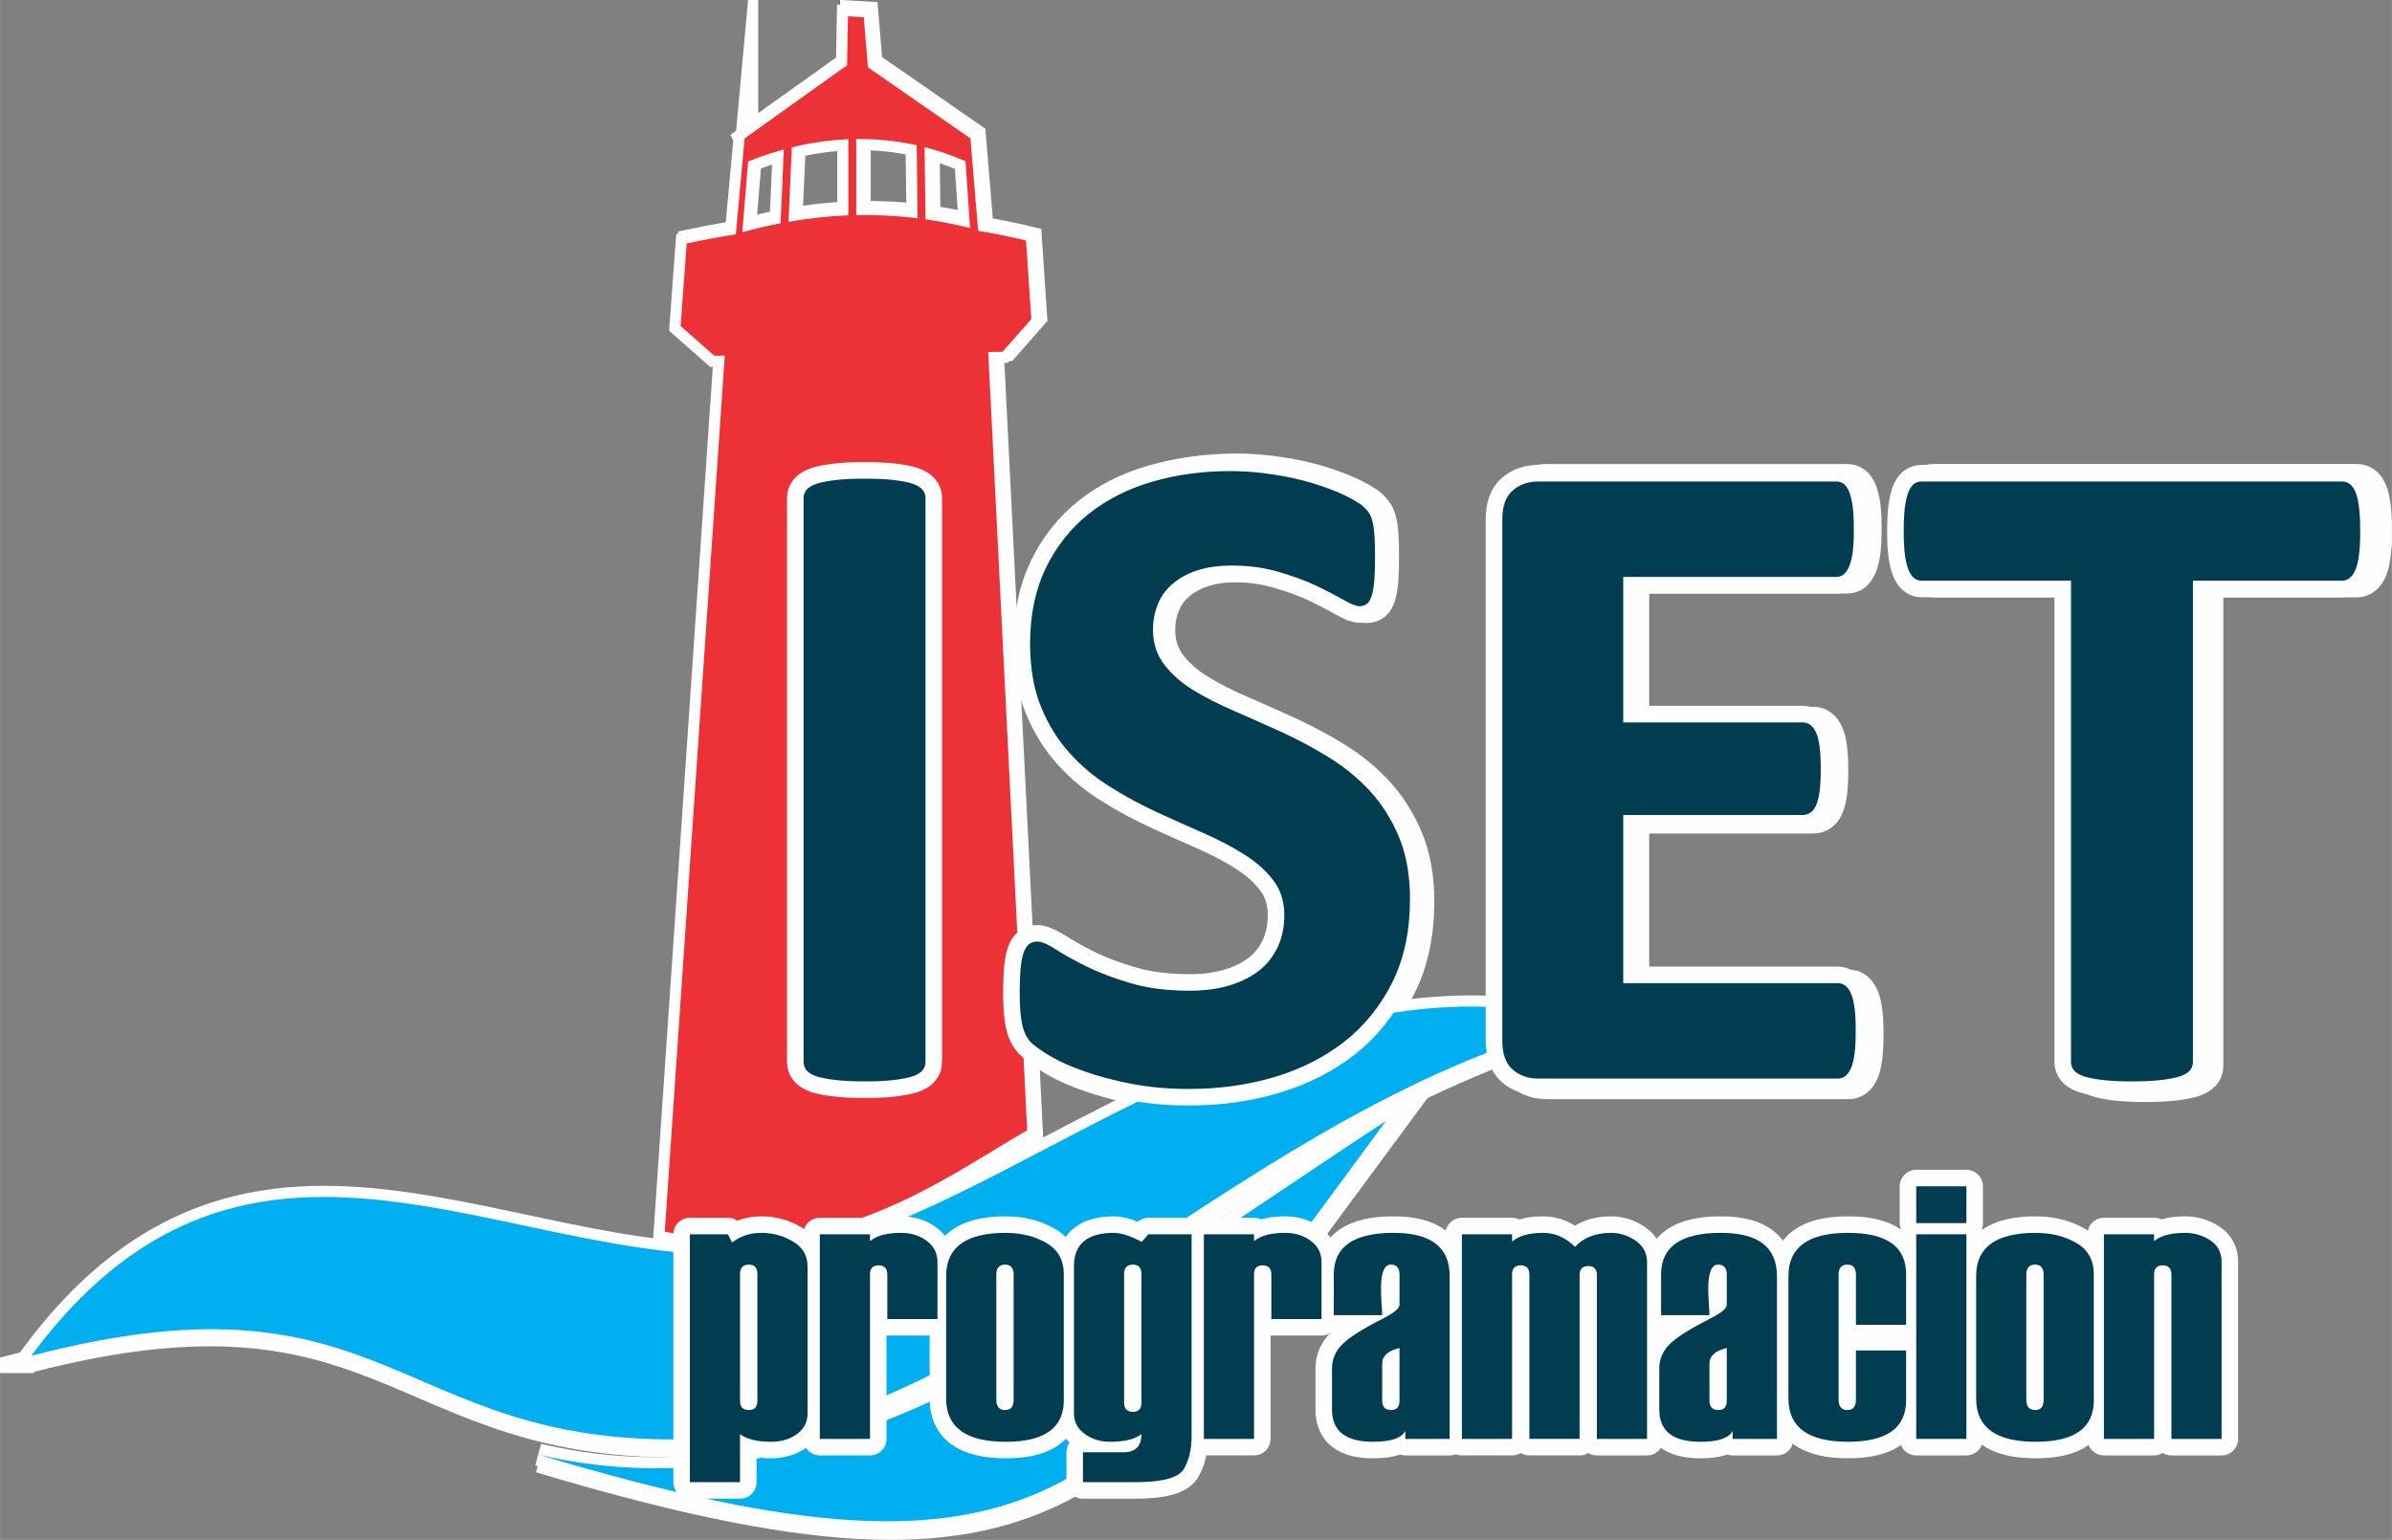 <?xml version="1.0" encoding="UTF-8"?>
<!DOCTYPE svg PUBLIC "-//W3C//DTD SVG 1.1//EN" "http://www.w3.org/Graphics/SVG/1.1/DTD/svg11.dtd">
<!-- Creator: CorelDRAW 2019 (64-Bit) -->
<svg xmlns="http://www.w3.org/2000/svg" xml:space="preserve" width="20.794mm" height="13.39mm" version="1.1" style="shape-rendering:geometricPrecision; text-rendering:geometricPrecision; image-rendering:optimizeQuality; fill-rule:evenodd; clip-rule:evenodd"
viewBox="0 0 3740.74 2408.91"
 xmlns:xlink="http://www.w3.org/1999/xlink">
 <rect x="0" y="0" width="3740.74" height="2408.91" fill="#808080" stroke="none"/>
 <defs>
  <style type="text/css">
   <![CDATA[
    .str7 {stroke:#FEFEFE;stroke-width:51.79;stroke-miterlimit:22.926}
    .str3 {stroke:#FEFEFE;stroke-width:52.21;stroke-miterlimit:22.926}
    .str4 {stroke:#FEFEFE;stroke-width:34.79;stroke-miterlimit:22.926}
    .str6 {stroke:#FEFEFE;stroke-width:34.83;stroke-miterlimit:22.926}
    .str5 {stroke:#FEFEFE;stroke-width:34.83;stroke-miterlimit:22.926}
    .str0 {stroke:#FEFEFE;stroke-width:35.08;stroke-miterlimit:22.926}
    .str2 {stroke:#FEFEFE;stroke-width:35.1;stroke-miterlimit:22.926}
    .str1 {stroke:#FEFEFE;stroke-width:35.1;stroke-miterlimit:22.926}
    .str8 {stroke:#FEFEFE;stroke-width:51.67;stroke-linecap:round;stroke-linejoin:round;stroke-miterlimit:22.926}
    .fil0 {fill:none}
    .fil3 {fill:none;fill-rule:nonzero}
    .fil2 {fill:#E6E7E8}
    .fil1 {fill:#BDBFC1}
    .fil5 {fill:#ED3237}
    .fil6 {fill:#00AFEF}
    .fil4 {fill:#373435;fill-rule:nonzero}
    .fil7 {fill:#013D51;fill-rule:nonzero}
   ]]>
  </style>
 </defs>
 <g id="Capa_x0020_1">
  <g>
   <path class="fil0 str0" d="M1168.14 211.06l-13.82 151.12c-25.74,4.17 -51.51,8.99 -77.46,14.5l-9.57 130.18 53.11 46.85 16.44 -0.22 -94.52 1381.25c256.99,56.52 437.35,-82.5 571.23,-159.82l-61.4 -1227.13 22.63 -0.32 45.28 -51.52 -8.37 -123.9c-24.9,-6.08 -50.03,-11.17 -75.43,-15.22l-12.14 -145.75 -161.53 -112.04 -6.58 -79.12 -24.97 -1.39 -1.4 77.21 -161.5 115.33zm5.61 36.47c18.64,-7.59 37.42,-13.96 56.24,-19.11l-5.15 116.38c-20.33,3.94 -40.46,8.67 -60.36,14.18 3.2,-35.28 6.06,-76.17 9.26,-111.45zm68.83 -22.36c29.7,-7.27 59.51,-11.55 89.14,-12.77l0 119.97c-32,1.26 -63.45,4.75 -94.38,10.13l5.24 -117.33zm101.55 -13.11c32.17,-0.43 64.04,2.84 95.26,9.79l1.42 115.15c-32.81,-4.07 -65.02,-5.63 -96.68,-4.97l0 -119.97zm107.67 12.77c21.95,5.61 43.52,12.99 64.58,22.29l7.12 105.24c-23.71,-5.88 -47.15,-10.4 -70.27,-13.73l-1.44 -113.8z"/>
   <path id="1" class="fil1" d="M1168.14 211.06l-13.82 151.12c-25.74,4.17 -51.51,8.99 -77.46,14.5l-9.57 130.18 53.11 46.85 16.44 -0.22 -94.52 1381.25c256.99,56.52 437.35,-82.5 571.23,-159.82l-61.4 -1227.13 22.63 -0.32 45.28 -51.52 -8.37 -123.9c-24.9,-6.08 -50.03,-11.17 -75.43,-15.22l-12.14 -145.75 -161.53 -112.04 -6.58 -79.12 -24.97 -1.39 -1.4 77.21 -161.5 115.33zm5.61 36.47c18.64,-7.59 37.42,-13.96 56.24,-19.11l-5.15 116.38c-20.33,3.94 -40.46,8.67 -60.36,14.18 3.2,-35.28 6.06,-76.17 9.26,-111.45zm68.83 -22.36c29.7,-7.27 59.51,-11.55 89.14,-12.77l0 119.97c-32,1.26 -63.45,4.75 -94.38,10.13l5.24 -117.33zm101.55 -13.11c32.17,-0.43 64.04,2.84 95.26,9.79l1.42 115.15c-32.81,-4.07 -65.02,-5.63 -96.68,-4.97l0 -119.97zm107.67 12.77c21.95,5.61 43.52,12.99 64.58,22.29l7.12 105.24c-23.71,-5.88 -47.15,-10.4 -70.27,-13.73l-1.44 -113.8z"/>
  </g>
  <g>
   <path class="fil0 str1" d="M43.75 2130.42c368.79,-497.4 806.22,-84.93 1234.83,-171.03 317.45,-63.77 741.02,-480.33 1214.21,-356.79 -536.19,136.69 -921.48,626.55 -1358.28,656.88 -518.52,36 -504.33,-281.94 -1090.77,-129.06z"/>
   <path id="1" class="fil2" d="M43.75 2130.42c368.79,-497.4 806.22,-84.93 1234.83,-171.03 317.45,-63.77 741.02,-480.33 1214.21,-356.79 -536.19,136.69 -921.48,626.55 -1358.28,656.88 -518.52,36 -504.33,-281.94 -1090.77,-129.06z"/>
  </g>
  <g>
   <path class="fil0 str2" d="M843.33 2286.4c824.91,247.07 906.87,52.71 1335.81,-526.26 -477.47,312.4 -871.16,634.74 -1335.81,526.26z"/>
   <path id="1" class="fil2" d="M843.33 2286.4c824.91,247.07 906.87,52.71 1335.81,-526.26 -477.47,312.4 -871.16,634.74 -1335.81,526.26z"/>
  </g>
  <g>
   <path class="fil3 str3" d="M1453.28 1667.31c0,4.71 -1.48,9.19 -4.71,13.17 -3.22,3.72 -8.44,6.94 -15.63,9.43 -7.21,2.23 -17.14,4.23 -29.05,5.7 -12.16,1.49 -27.79,2.23 -46.67,2.23 -18.37,0 -33.77,-0.74 -46.18,-2.23 -12.41,-1.48 -22.34,-3.47 -29.54,-5.7 -7.2,-2.48 -12.41,-5.7 -15.65,-9.43 -3.22,-3.98 -4.71,-8.46 -4.71,-13.17l0 -889.24c0,-4.71 1.49,-9.19 4.71,-13.17 3.24,-3.72 8.46,-6.94 16.15,-9.43 7.45,-2.48 17.13,-4.21 29.29,-5.7 12.16,-1.49 27.56,-2.23 45.93,-2.23 18.87,0 34.5,0.74 46.67,2.23 11.91,1.49 21.84,3.22 29.05,5.7 7.2,2.48 12.41,5.7 15.63,9.43 3.24,3.98 4.71,8.46 4.71,13.17l0 889.24zm763.64 -256.45c0,49.65 -9.19,92.85 -27.56,130.34 -18.62,37.24 -43.45,68.27 -74.96,93.35 -31.79,24.83 -68.52,43.68 -110.73,56.34 -42.2,12.66 -87.38,18.87 -135.54,18.87 -32.53,0 -62.57,-2.73 -90.62,-8.19 -27.81,-5.47 -52.39,-11.93 -73.74,-19.63 -21.35,-7.45 -39.22,-15.38 -53.63,-23.82 -14.39,-8.46 -24.57,-15.89 -31.03,-22.09 -6.21,-6.46 -10.67,-15.65 -13.4,-27.56 -2.73,-11.93 -3.96,-28.8 -3.96,-51.15 0,-15.15 0.49,-27.56 1.48,-37.74 1.01,-10.16 2.48,-18.37 4.73,-24.81 2.23,-6.21 5.2,-10.69 8.69,-13.42 3.72,-2.73 7.93,-3.96 12.9,-3.96 6.71,0 16.39,3.96 28.8,12.16 12.41,7.93 28.3,16.87 47.66,26.55 19.38,9.68 42.71,18.62 69.77,26.57 26.81,8.19 58.09,12.16 93.58,12.16 23.35,0 44.2,-2.73 62.57,-8.19 18.62,-5.72 34.25,-13.42 47.17,-23.58 12.9,-10.18 22.6,-22.6 29.54,-37.49 6.71,-14.9 10.18,-31.54 10.18,-49.9 0,-21.35 -5.72,-39.72 -17.38,-54.87 -11.68,-15.38 -26.81,-28.78 -45.68,-40.71 -18.62,-11.91 -39.97,-23.08 -63.81,-33.52 -23.58,-10.42 -48.16,-21.34 -73.47,-33.01 -25.33,-11.68 -49.9,-24.83 -73.49,-39.72 -23.84,-14.64 -45.19,-32.27 -63.81,-52.87 -18.85,-20.62 -34,-44.94 -45.68,-73.24 -11.66,-28.05 -17.38,-61.81 -17.38,-101.05 0,-44.92 8.46,-84.64 25.08,-118.91 16.64,-34 39.22,-62.3 67.53,-84.89 28.55,-22.6 61.81,-39.47 100.29,-50.64 38.48,-11.17 79.43,-16.64 122.64,-16.64 22.09,0 44.44,1.75 66.78,5.22 22.34,3.22 43.19,7.95 62.55,13.65 19.36,5.95 36.5,12.41 51.65,19.61 14.88,7.45 24.83,13.4 29.77,18.37 4.73,4.73 7.95,8.94 9.7,12.16 1.73,3.49 3.22,7.95 4.46,13.65 1.24,5.47 1.98,12.41 2.48,21.1 0.5,8.46 0.76,18.87 0.76,31.54 0,13.91 -0.25,25.82 -1.01,35.49 -0.74,9.7 -1.98,17.63 -3.72,24.09 -1.73,6.21 -4.21,10.92 -7.2,13.65 -3.22,2.99 -7.45,4.46 -12.9,4.46 -5.22,0 -13.67,-3.47 -25.33,-10.16 -11.68,-6.71 -26.07,-14.16 -42.94,-22.34 -17.13,-7.95 -36.75,-15.15 -59.1,-21.61 -22.34,-6.71 -46.67,-9.93 -73.47,-9.93 -20.87,0 -38.98,2.48 -54.62,7.7 -15.4,4.97 -28.32,12.16 -38.73,21.1 -10.43,8.94 -18.37,19.61 -23.33,32.27 -5.22,12.65 -7.7,26.07 -7.7,39.96 0,20.85 5.7,38.98 17.13,54.13 11.42,15.38 26.82,29.04 45.93,40.96 19.12,11.66 40.96,22.83 65.29,33.26 24.09,10.42 48.91,21.59 74.24,33.01 25.31,11.68 50.14,24.83 74.21,39.72 24.34,14.9 45.95,32.53 65.05,53.12 18.87,20.62 34.25,44.69 45.93,72.73 11.68,27.81 17.38,60.59 17.38,98.32zm702.56 207.3c0,14.14 -0.5,25.82 -1.75,35.49 -1.24,9.44 -2.97,17.13 -5.45,22.85 -2.48,5.95 -5.47,10.18 -9.19,12.9 -3.47,2.73 -7.7,3.98 -11.91,3.98l-472.18 0c-15.89,0 -29.29,-4.71 -40.23,-14.16 -10.92,-9.43 -16.37,-24.81 -16.37,-46.16l0 -820.74c0,-21.34 5.45,-36.74 16.37,-46.16 10.94,-9.44 24.34,-14.16 40.23,-14.16l469.95 0c4.21,0 8.19,1.24 11.66,3.72 3.24,2.48 6.21,6.71 8.69,12.66 2.23,6.21 4.23,13.91 5.47,23.33 1.24,9.68 1.73,21.61 1.73,36.25 0,13.65 -0.49,25.06 -1.73,34.76 -1.24,9.43 -2.99,17.13 -5.47,22.83 -2.48,5.95 -5.45,10.18 -8.69,12.92 -3.47,2.73 -7.45,3.96 -11.66,3.96l-335.89 0 0 229.41 283 0c4.48,0 8.46,1.22 11.93,3.96 3.72,2.73 6.69,6.71 9.17,12.41 2.48,5.47 4.23,12.92 5.47,22.6 1.24,9.43 1.73,20.85 1.73,34.25 0,14.16 -0.49,25.82 -1.73,35.01 -1.24,9.19 -2.99,16.64 -5.47,22.09 -2.48,5.72 -5.45,9.68 -9.17,11.93 -3.47,2.48 -7.45,3.72 -11.93,3.72l-283 0 0 265.14 338.12 0c4.46,0 8.44,1.24 11.91,3.96 3.72,2.73 6.71,6.96 9.19,12.92 2.48,5.7 4.21,13.4 5.45,22.85 1.24,9.68 1.75,21.34 1.75,35.49zm795.16 -787.71c0,14.14 -0.49,26.07 -1.73,36.23 -1.24,9.93 -2.99,17.88 -5.47,23.84 -2.48,6.21 -5.45,10.69 -9.17,13.4 -3.49,2.99 -7.7,4.48 -11.93,4.48l-235.34 0 0 758.91c0,4.71 -1.49,9.19 -4.71,13.17 -3.24,3.72 -8.44,6.94 -15.65,9.43 -7.2,2.23 -17.13,4.23 -29.54,5.7 -12.41,1.49 -27.79,2.23 -46.16,2.23 -18.39,0 -33.77,-0.74 -46.18,-2.23 -12.41,-1.48 -22.34,-3.47 -29.54,-5.7 -7.21,-2.48 -12.41,-5.7 -15.65,-9.43 -3.22,-3.98 -4.71,-8.46 -4.71,-13.17l0 -758.91 -235.34 0c-4.71,0 -8.94,-1.49 -12.41,-4.48 -3.22,-2.72 -6.21,-7.2 -8.69,-13.4 -2.23,-5.95 -4.23,-13.91 -5.47,-23.84 -1.24,-10.16 -1.73,-22.09 -1.73,-36.23 0,-14.41 0.49,-26.82 1.73,-37.01 1.24,-10.16 3.24,-18.37 5.47,-24.32 2.48,-6.21 5.47,-10.43 8.69,-13.15 3.47,-2.73 7.7,-3.98 12.41,-3.98l662.84 0c4.23,0 8.19,1.24 11.93,3.98 3.72,2.72 6.69,6.94 9.17,13.15 2.48,5.95 4.23,14.16 5.47,24.32 1.24,10.18 1.73,22.6 1.73,37.01z"/>
   <path id="1" class="fil4" d="M1453.28 1667.31c0,4.71 -1.48,9.19 -4.71,13.17 -3.22,3.72 -8.44,6.94 -15.63,9.43 -7.21,2.23 -17.14,4.23 -29.05,5.7 -12.16,1.49 -27.79,2.23 -46.67,2.23 -18.37,0 -33.77,-0.74 -46.18,-2.23 -12.41,-1.48 -22.34,-3.47 -29.54,-5.7 -7.2,-2.48 -12.41,-5.7 -15.65,-9.43 -3.22,-3.98 -4.71,-8.46 -4.71,-13.17l0 -889.24c0,-4.71 1.49,-9.19 4.71,-13.17 3.24,-3.72 8.46,-6.94 16.15,-9.43 7.45,-2.48 17.13,-4.21 29.29,-5.7 12.16,-1.49 27.56,-2.23 45.93,-2.23 18.87,0 34.5,0.74 46.67,2.23 11.91,1.49 21.84,3.22 29.05,5.7 7.2,2.48 12.41,5.7 15.63,9.43 3.24,3.98 4.71,8.46 4.71,13.17l0 889.24zm763.64 -256.45c0,49.65 -9.19,92.85 -27.56,130.34 -18.62,37.24 -43.45,68.27 -74.96,93.35 -31.79,24.83 -68.52,43.68 -110.73,56.34 -42.2,12.66 -87.38,18.87 -135.54,18.87 -32.53,0 -62.57,-2.73 -90.62,-8.19 -27.81,-5.47 -52.39,-11.93 -73.74,-19.63 -21.35,-7.45 -39.22,-15.38 -53.63,-23.82 -14.39,-8.46 -24.57,-15.89 -31.03,-22.09 -6.21,-6.46 -10.67,-15.65 -13.4,-27.56 -2.73,-11.93 -3.96,-28.8 -3.96,-51.15 0,-15.15 0.49,-27.56 1.48,-37.74 1.01,-10.16 2.48,-18.37 4.73,-24.81 2.23,-6.21 5.2,-10.69 8.69,-13.42 3.72,-2.73 7.93,-3.96 12.9,-3.96 6.71,0 16.39,3.96 28.8,12.16 12.41,7.93 28.3,16.87 47.66,26.55 19.38,9.68 42.71,18.62 69.77,26.57 26.81,8.19 58.09,12.16 93.58,12.16 23.35,0 44.2,-2.73 62.57,-8.19 18.62,-5.72 34.25,-13.42 47.17,-23.58 12.9,-10.18 22.6,-22.6 29.54,-37.49 6.71,-14.9 10.18,-31.54 10.18,-49.9 0,-21.35 -5.72,-39.72 -17.38,-54.87 -11.68,-15.38 -26.81,-28.78 -45.68,-40.71 -18.62,-11.91 -39.97,-23.08 -63.81,-33.52 -23.58,-10.42 -48.16,-21.34 -73.47,-33.01 -25.33,-11.68 -49.9,-24.83 -73.49,-39.72 -23.84,-14.64 -45.19,-32.27 -63.81,-52.87 -18.85,-20.62 -34,-44.94 -45.68,-73.24 -11.66,-28.05 -17.38,-61.81 -17.38,-101.05 0,-44.92 8.46,-84.64 25.08,-118.91 16.64,-34 39.22,-62.3 67.53,-84.89 28.55,-22.6 61.81,-39.47 100.29,-50.64 38.48,-11.17 79.43,-16.64 122.64,-16.64 22.09,0 44.44,1.75 66.78,5.22 22.34,3.22 43.19,7.95 62.55,13.65 19.36,5.95 36.5,12.41 51.65,19.61 14.88,7.45 24.83,13.4 29.77,18.37 4.73,4.73 7.95,8.94 9.7,12.16 1.73,3.49 3.22,7.95 4.46,13.65 1.24,5.47 1.98,12.41 2.48,21.1 0.5,8.46 0.76,18.87 0.76,31.54 0,13.91 -0.25,25.82 -1.01,35.49 -0.74,9.7 -1.98,17.63 -3.72,24.09 -1.73,6.21 -4.21,10.92 -7.2,13.65 -3.22,2.99 -7.45,4.46 -12.9,4.46 -5.22,0 -13.67,-3.47 -25.33,-10.16 -11.68,-6.71 -26.07,-14.16 -42.94,-22.34 -17.13,-7.95 -36.75,-15.15 -59.1,-21.61 -22.34,-6.71 -46.67,-9.93 -73.47,-9.93 -20.87,0 -38.98,2.48 -54.62,7.7 -15.4,4.97 -28.32,12.16 -38.73,21.1 -10.43,8.94 -18.37,19.61 -23.33,32.27 -5.22,12.65 -7.7,26.07 -7.7,39.96 0,20.85 5.7,38.98 17.13,54.13 11.42,15.38 26.82,29.04 45.93,40.96 19.12,11.66 40.96,22.83 65.29,33.26 24.09,10.42 48.91,21.59 74.24,33.01 25.31,11.68 50.14,24.83 74.21,39.72 24.34,14.9 45.95,32.53 65.05,53.12 18.87,20.62 34.25,44.69 45.93,72.73 11.68,27.81 17.38,60.59 17.38,98.32zm702.56 207.3c0,14.14 -0.5,25.82 -1.75,35.49 -1.24,9.44 -2.97,17.13 -5.45,22.85 -2.48,5.95 -5.47,10.18 -9.19,12.9 -3.47,2.73 -7.7,3.98 -11.91,3.98l-472.18 0c-15.89,0 -29.29,-4.71 -40.23,-14.16 -10.92,-9.43 -16.37,-24.81 -16.37,-46.16l0 -820.74c0,-21.34 5.45,-36.74 16.37,-46.16 10.94,-9.44 24.34,-14.16 40.23,-14.16l469.95 0c4.21,0 8.19,1.24 11.66,3.72 3.24,2.48 6.21,6.71 8.69,12.66 2.23,6.21 4.23,13.91 5.47,23.33 1.24,9.68 1.73,21.61 1.73,36.25 0,13.65 -0.49,25.06 -1.73,34.76 -1.24,9.43 -2.99,17.13 -5.47,22.83 -2.48,5.95 -5.45,10.18 -8.69,12.92 -3.47,2.73 -7.45,3.96 -11.66,3.96l-335.89 0 0 229.41 283 0c4.48,0 8.46,1.22 11.93,3.96 3.72,2.73 6.69,6.71 9.17,12.41 2.48,5.47 4.23,12.92 5.47,22.6 1.24,9.43 1.73,20.85 1.73,34.25 0,14.16 -0.49,25.82 -1.73,35.01 -1.24,9.19 -2.99,16.64 -5.47,22.09 -2.48,5.72 -5.45,9.68 -9.17,11.93 -3.47,2.48 -7.45,3.72 -11.93,3.72l-283 0 0 265.14 338.12 0c4.46,0 8.44,1.24 11.91,3.96 3.72,2.73 6.71,6.96 9.19,12.92 2.48,5.7 4.21,13.4 5.45,22.85 1.24,9.68 1.75,21.34 1.75,35.49zm795.16 -787.71c0,14.14 -0.49,26.07 -1.73,36.23 -1.24,9.93 -2.99,17.88 -5.47,23.84 -2.48,6.21 -5.45,10.69 -9.17,13.4 -3.49,2.99 -7.7,4.48 -11.93,4.48l-235.34 0 0 758.91c0,4.71 -1.49,9.19 -4.71,13.17 -3.24,3.72 -8.44,6.94 -15.65,9.43 -7.2,2.23 -17.13,4.23 -29.54,5.7 -12.41,1.49 -27.79,2.23 -46.16,2.23 -18.39,0 -33.77,-0.74 -46.18,-2.23 -12.41,-1.48 -22.34,-3.47 -29.54,-5.7 -7.21,-2.48 -12.41,-5.7 -15.65,-9.43 -3.22,-3.98 -4.71,-8.46 -4.71,-13.17l0 -758.91 -235.34 0c-4.71,0 -8.94,-1.49 -12.41,-4.48 -3.22,-2.72 -6.21,-7.2 -8.69,-13.4 -2.23,-5.95 -4.23,-13.91 -5.47,-23.84 -1.24,-10.16 -1.73,-22.09 -1.73,-36.23 0,-14.41 0.49,-26.82 1.73,-37.01 1.24,-10.16 3.24,-18.37 5.47,-24.32 2.48,-6.21 5.47,-10.43 8.69,-13.15 3.47,-2.73 7.7,-3.98 12.41,-3.98l662.84 0c4.23,0 8.19,1.24 11.93,3.98 3.72,2.72 6.69,6.94 9.17,13.15 2.48,5.95 4.23,14.16 5.47,24.32 1.24,10.18 1.73,22.6 1.73,37.01z"/>
  </g>
  <g>
   <g>
    <path class="fil0 str4" d="M1164.42 216.53l-13.71 149.95c-25.55,4.14 -51.11,8.91 -76.85,14.37l-9.52 129.17 52.71 46.49 16.32 -0.22 -93.8 1370.47c254.99,56.09 433.95,-81.85 566.79,-158.58l-60.93 -1217.56 22.47 -0.32 44.92 -51.13 -8.29 -122.93c-24.7,-6.03 -49.65,-11.08 -74.86,-15.09l-12.05 -144.62 -160.27 -111.16 -6.53 -78.51 -24.77 -1.39 -1.39 76.6 -160.24 114.45zm5.56 36.18c18.49,-7.52 37.13,-13.85 55.8,-18.96l-5.09 115.48c-20.18,3.9 -40.15,8.62 -59.89,14.07 3.17,-35.01 6.01,-75.58 9.17,-110.58zm68.29 -22.18c29.49,-7.21 59.06,-11.48 88.46,-12.68l0 119.04c-31.75,1.24 -62.95,4.71 -93.64,10.06l5.18 -116.41zm100.76 -13.02c31.93,-0.41 63.54,2.84 94.52,9.71l1.4 114.27c-32.54,-4.05 -64.51,-5.59 -95.92,-4.95l0 -119.04zm106.84 12.68c21.77,5.56 43.18,12.88 64.08,22.11l7.07 104.43c-23.51,-5.85 -46.77,-10.33 -69.73,-13.62l-1.42 -112.92z"/>
    <path id="1" class="fil5" d="M1164.42 216.53l-13.71 149.95c-25.55,4.14 -51.11,8.91 -76.85,14.37l-9.52 129.17 52.71 46.49 16.32 -0.22 -93.8 1370.47c254.99,56.09 433.95,-81.85 566.79,-158.58l-60.93 -1217.56 22.47 -0.32 44.92 -51.13 -8.29 -122.93c-24.7,-6.03 -49.65,-11.08 -74.86,-15.09l-12.05 -144.62 -160.27 -111.16 -6.53 -78.51 -24.77 -1.39 -1.39 76.6 -160.24 114.45zm5.56 36.18c18.49,-7.52 37.13,-13.85 55.8,-18.96l-5.09 115.48c-20.18,3.9 -40.15,8.62 -59.89,14.07 3.17,-35.01 6.01,-75.58 9.17,-110.58zm68.29 -22.18c29.49,-7.21 59.06,-11.48 88.46,-12.68l0 119.04c-31.75,1.24 -62.95,4.71 -93.64,10.06l5.18 -116.41zm100.76 -13.02c31.93,-0.41 63.54,2.84 94.52,9.71l1.4 114.27c-32.54,-4.05 -64.51,-5.59 -95.92,-4.95l0 -119.04zm106.84 12.68c21.77,5.56 43.18,12.88 64.08,22.11l7.07 104.43c-23.51,-5.85 -46.77,-10.33 -69.73,-13.62l-1.42 -112.92z"/>
   </g>
   <g>
    <path class="fil0 str5" d="M48.79 2120.92c365.93,-493.54 799.94,-84.26 1225.21,-169.7 314.97,-63.25 735.25,-476.59 1204.75,-354.01 -532.02,135.63 -914.3,621.68 -1347.7,651.78 -514.48,35.71 -500.39,-279.74 -1082.26,-128.07z"/>
    <path id="1" class="fil6" d="M48.79 2120.92c365.93,-493.54 799.94,-84.26 1225.21,-169.7 314.97,-63.25 735.25,-476.59 1204.75,-354.01 -532.02,135.63 -914.3,621.68 -1347.7,651.78 -514.48,35.71 -500.39,-279.74 -1082.26,-128.07z"/>
   </g>
   <g>
    <path class="fil0 str6" d="M842.13 2275.69c818.49,245.13 899.82,52.3 1325.41,-522.16 -473.75,309.97 -864.38,629.79 -1325.41,522.16z"/>
    <path id="1" class="fil6" d="M842.13 2275.69c818.49,245.13 899.82,52.3 1325.41,-522.16 -473.75,309.97 -864.38,629.79 -1325.41,522.16z"/>
   </g>
   <g>
    <path class="fil3 str7" d="M1447.35 1661.43c0,4.68 -1.49,9.12 -4.7,13.06 -3.18,3.69 -8.37,6.89 -15.51,9.35 -7.14,2.23 -17,4.19 -28.82,5.67 -12.07,1.48 -27.6,2.21 -46.31,2.21 -18.22,0 -33.5,-0.74 -45.82,-2.21 -12.32,-1.48 -22.16,-3.44 -29.31,-5.67 -7.14,-2.46 -12.32,-5.67 -15.53,-9.35 -3.2,-3.94 -4.68,-8.38 -4.68,-13.06l0 -882.32c0,-4.68 1.48,-9.1 4.68,-13.06 3.2,-3.69 8.38,-6.89 16.01,-9.35 7.39,-2.46 17,-4.19 29.07,-5.67 12.07,-1.48 27.34,-2.21 45.57,-2.21 18.71,0 34.23,0.74 46.31,2.21 11.82,1.48 21.68,3.2 28.82,5.67 7.14,2.46 12.32,5.67 15.51,9.35 3.2,3.96 4.7,8.38 4.7,13.06l0 882.32zm757.66 -254.45c0,49.27 -9.1,92.13 -27.33,129.33 -18.48,36.93 -43.1,67.73 -74.39,92.61 -31.54,24.63 -67.98,43.36 -109.86,55.91 -41.88,12.56 -86.71,18.71 -134.49,18.71 -32.27,0 -62.07,-2.7 -89.91,-8.11 -27.58,-5.41 -51.97,-11.82 -73.15,-19.47 -21.17,-7.39 -38.91,-15.27 -53.21,-23.64 -14.28,-8.38 -24.38,-15.78 -30.78,-21.93 -6.15,-6.4 -10.6,-15.53 -13.29,-27.34 -2.72,-11.82 -3.94,-28.57 -3.94,-50.73 0,-15.04 0.49,-27.34 1.48,-37.46 0.97,-10.09 2.46,-18.22 4.68,-24.63 2.21,-6.15 5.16,-10.6 8.62,-13.29 3.69,-2.72 7.88,-3.94 12.81,-3.94 6.66,0 16.26,3.94 28.57,12.07 12.32,7.88 28.08,16.75 47.3,26.36 19.21,9.61 42.37,18.48 69.23,26.36 26.59,8.11 57.64,12.07 92.85,12.07 23.17,0 43.86,-2.72 62.08,-8.13 18.48,-5.67 33.98,-13.29 46.79,-23.4 12.81,-10.09 22.43,-22.42 29.32,-37.19 6.66,-14.79 10.09,-31.28 10.09,-49.51 0,-21.19 -5.67,-39.42 -17.23,-54.46 -11.59,-15.26 -26.61,-28.57 -45.33,-40.39 -18.48,-11.82 -39.65,-22.9 -63.31,-33.26 -23.39,-10.33 -47.78,-21.17 -72.9,-32.74 -25.13,-11.59 -49.51,-24.65 -72.91,-39.42 -23.66,-14.54 -44.83,-32.02 -63.31,-52.48 -18.73,-20.44 -33.75,-44.58 -45.32,-72.66 -11.59,-27.83 -17.25,-61.33 -17.25,-100.24 0,-44.6 8.38,-84 24.88,-118 16.5,-33.75 38.93,-61.83 66.99,-84.25 28.33,-22.42 61.35,-39.16 99.52,-50.25 38.17,-11.08 78.81,-16.5 121.68,-16.5 21.91,0 44.09,1.71 66.26,5.16 22.16,3.2 42.85,7.88 62.07,13.55 19.21,5.92 36.21,12.32 51.24,19.47 14.79,7.39 24.65,13.31 29.56,18.22 4.7,4.7 7.9,8.87 9.61,12.07 1.73,3.45 3.2,7.88 4.44,13.55 1.22,5.41 1.96,12.32 2.46,20.94 0.49,8.38 0.74,18.73 0.74,31.28 0,13.8 -0.25,25.62 -0.99,35.22 -0.74,9.61 -1.96,17.49 -3.69,23.89 -1.73,6.15 -4.19,10.85 -7.14,13.55 -3.2,2.97 -7.39,4.44 -12.81,4.44 -5.18,0 -13.56,-3.45 -25.13,-10.11 -11.59,-6.64 -25.87,-14.03 -42.62,-22.16 -16.98,-7.88 -36.45,-15.02 -58.61,-21.43 -22.18,-6.66 -46.32,-9.86 -72.91,-9.86 -20.69,0 -38.68,2.46 -54.2,7.63 -15.27,4.93 -28.06,12.07 -38.41,20.94 -10.36,8.87 -18.24,19.47 -23.17,32.02 -5.16,12.57 -7.63,25.87 -7.63,39.67 0,20.69 5.67,38.66 17,53.7 11.33,15.26 26.59,28.8 45.57,40.64 18.96,11.57 40.64,22.67 64.78,33.01 23.89,10.34 48.52,21.43 73.65,32.74 25.11,11.59 49.76,24.65 73.65,39.42 24.12,14.79 45.57,32.27 64.53,52.71 18.73,20.45 33.98,44.35 45.57,72.18 11.59,27.6 17.23,60.1 17.23,97.54zm697.09 205.68c0,14.03 -0.49,25.62 -1.73,35.22 -1.22,9.35 -2.95,17 -5.41,22.67 -2.46,5.92 -5.41,10.09 -9.12,12.81 -3.44,2.72 -7.63,3.94 -11.82,3.94l-468.49 0c-15.76,0 -29.07,-4.68 -39.9,-14.05 -10.85,-9.35 -16.26,-24.63 -16.26,-45.8l0 -814.33c0,-21.19 5.41,-36.47 16.26,-45.82 10.83,-9.35 24.14,-14.05 39.9,-14.05l466.28 0c4.19,0 8.13,1.24 11.59,3.71 3.2,2.46 6.15,6.66 8.62,12.56 2.21,6.15 4.17,13.8 5.41,23.15 1.22,9.61 1.73,21.43 1.73,35.96 0,13.55 -0.5,24.88 -1.73,34.49 -1.24,9.37 -2.95,17 -5.41,22.67 -2.46,5.9 -5.41,10.09 -8.62,12.81 -3.45,2.7 -7.39,3.94 -11.59,3.94l-333.26 0 0 227.59 280.79 0c4.44,0 8.38,1.24 11.84,3.94 3.69,2.72 6.64,6.66 9.1,12.32 2.46,5.41 4.19,12.81 5.43,22.42 1.22,9.35 1.71,20.69 1.71,34 0,14.03 -0.49,25.6 -1.71,34.72 -1.24,9.12 -2.97,16.5 -5.43,21.93 -2.46,5.67 -5.41,9.61 -9.1,11.82 -3.45,2.46 -7.39,3.69 -11.84,3.69l-280.79 0 0 263.07 335.48 0c4.44,0 8.38,1.24 11.82,3.94 3.71,2.72 6.66,6.91 9.12,12.81 2.46,5.67 4.19,13.31 5.41,22.67 1.24,9.61 1.73,21.19 1.73,35.22zm788.97 -781.57c0,14.05 -0.49,25.87 -1.73,35.96 -1.22,9.86 -2.95,17.74 -5.41,23.66 -2.46,6.15 -5.41,10.58 -9.12,13.29 -3.45,2.95 -7.63,4.43 -11.82,4.43l-233.51 0 0 753.01c0,4.68 -1.48,9.12 -4.68,13.06 -3.2,3.69 -8.38,6.89 -15.53,9.35 -7.14,2.23 -17,4.19 -29.31,5.67 -12.32,1.48 -27.6,2.21 -45.82,2.21 -18.22,0 -33.5,-0.74 -45.82,-2.21 -12.31,-1.48 -22.16,-3.44 -29.31,-5.67 -7.14,-2.46 -12.32,-5.67 -15.53,-9.35 -3.2,-3.94 -4.68,-8.38 -4.68,-13.06l0 -753.01 -233.51 0c-4.68,0 -8.87,-1.48 -12.32,-4.43 -3.2,-2.72 -6.15,-7.14 -8.62,-13.29 -2.21,-5.92 -4.19,-13.8 -5.41,-23.66 -1.24,-10.09 -1.73,-21.91 -1.73,-35.96 0,-14.28 0.49,-26.61 1.73,-36.7 1.22,-10.09 3.2,-18.22 5.41,-24.14 2.46,-6.15 5.41,-10.34 8.62,-13.06 3.45,-2.7 7.65,-3.94 12.32,-3.94l657.68 0c4.19,0 8.13,1.24 11.82,3.94 3.71,2.72 6.66,6.91 9.12,13.06 2.46,5.92 4.19,14.05 5.41,24.14 1.24,10.09 1.73,22.42 1.73,36.7z"/>
    <path id="1" class="fil7" d="M1447.35 1661.43c0,4.68 -1.49,9.12 -4.7,13.06 -3.18,3.69 -8.37,6.89 -15.51,9.35 -7.14,2.23 -17,4.19 -28.82,5.67 -12.07,1.48 -27.6,2.21 -46.31,2.21 -18.22,0 -33.5,-0.74 -45.82,-2.21 -12.32,-1.48 -22.16,-3.44 -29.31,-5.67 -7.14,-2.46 -12.32,-5.67 -15.53,-9.35 -3.2,-3.94 -4.68,-8.38 -4.68,-13.06l0 -882.32c0,-4.68 1.48,-9.1 4.68,-13.06 3.2,-3.69 8.38,-6.89 16.01,-9.35 7.39,-2.46 17,-4.19 29.07,-5.67 12.07,-1.48 27.34,-2.21 45.57,-2.21 18.71,0 34.23,0.74 46.31,2.21 11.82,1.48 21.68,3.2 28.82,5.67 7.14,2.46 12.32,5.67 15.51,9.35 3.2,3.96 4.7,8.38 4.7,13.06l0 882.32zm757.66 -254.45c0,49.27 -9.1,92.13 -27.33,129.33 -18.48,36.93 -43.1,67.73 -74.39,92.61 -31.54,24.63 -67.98,43.36 -109.86,55.91 -41.88,12.56 -86.71,18.71 -134.49,18.71 -32.27,0 -62.07,-2.7 -89.91,-8.11 -27.58,-5.41 -51.97,-11.82 -73.15,-19.47 -21.17,-7.39 -38.91,-15.27 -53.21,-23.64 -14.28,-8.38 -24.38,-15.78 -30.78,-21.93 -6.15,-6.4 -10.6,-15.53 -13.29,-27.34 -2.72,-11.82 -3.94,-28.57 -3.94,-50.73 0,-15.04 0.49,-27.34 1.48,-37.46 0.97,-10.09 2.46,-18.22 4.68,-24.63 2.21,-6.15 5.16,-10.6 8.62,-13.29 3.69,-2.72 7.88,-3.94 12.81,-3.94 6.66,0 16.26,3.94 28.57,12.07 12.32,7.88 28.08,16.75 47.3,26.36 19.21,9.61 42.37,18.48 69.23,26.36 26.59,8.11 57.64,12.07 92.85,12.07 23.17,0 43.86,-2.72 62.08,-8.13 18.48,-5.67 33.98,-13.29 46.79,-23.4 12.81,-10.09 22.43,-22.42 29.32,-37.19 6.66,-14.79 10.09,-31.28 10.09,-49.51 0,-21.19 -5.67,-39.42 -17.23,-54.46 -11.59,-15.26 -26.61,-28.57 -45.33,-40.39 -18.48,-11.82 -39.65,-22.9 -63.31,-33.26 -23.39,-10.33 -47.78,-21.17 -72.9,-32.74 -25.13,-11.59 -49.51,-24.65 -72.91,-39.42 -23.66,-14.54 -44.83,-32.02 -63.31,-52.48 -18.73,-20.44 -33.75,-44.58 -45.32,-72.66 -11.59,-27.83 -17.25,-61.33 -17.25,-100.24 0,-44.6 8.38,-84 24.88,-118 16.5,-33.75 38.93,-61.83 66.99,-84.25 28.33,-22.42 61.35,-39.16 99.52,-50.25 38.17,-11.08 78.81,-16.5 121.68,-16.5 21.91,0 44.09,1.71 66.26,5.16 22.16,3.2 42.85,7.88 62.07,13.55 19.21,5.92 36.21,12.32 51.24,19.47 14.79,7.39 24.65,13.31 29.56,18.22 4.7,4.7 7.9,8.87 9.61,12.07 1.73,3.45 3.2,7.88 4.44,13.55 1.22,5.41 1.96,12.32 2.46,20.94 0.49,8.38 0.74,18.73 0.74,31.28 0,13.8 -0.25,25.62 -0.99,35.22 -0.74,9.61 -1.96,17.49 -3.69,23.89 -1.73,6.15 -4.19,10.85 -7.14,13.55 -3.2,2.97 -7.39,4.44 -12.81,4.44 -5.18,0 -13.56,-3.45 -25.13,-10.11 -11.59,-6.64 -25.87,-14.03 -42.62,-22.16 -16.98,-7.88 -36.45,-15.02 -58.61,-21.43 -22.18,-6.66 -46.32,-9.86 -72.91,-9.86 -20.69,0 -38.68,2.46 -54.2,7.63 -15.27,4.93 -28.06,12.07 -38.41,20.94 -10.36,8.87 -18.24,19.47 -23.17,32.02 -5.16,12.57 -7.63,25.87 -7.63,39.67 0,20.69 5.67,38.66 17,53.7 11.33,15.26 26.59,28.8 45.57,40.64 18.96,11.57 40.64,22.67 64.78,33.01 23.89,10.34 48.52,21.43 73.65,32.74 25.11,11.59 49.76,24.65 73.65,39.42 24.12,14.79 45.57,32.27 64.53,52.71 18.73,20.45 33.98,44.35 45.57,72.18 11.59,27.6 17.23,60.1 17.23,97.54zm697.09 205.68c0,14.03 -0.49,25.62 -1.73,35.22 -1.22,9.35 -2.95,17 -5.41,22.67 -2.46,5.92 -5.41,10.09 -9.12,12.81 -3.44,2.72 -7.63,3.94 -11.82,3.94l-468.49 0c-15.76,0 -29.07,-4.68 -39.9,-14.05 -10.85,-9.35 -16.26,-24.63 -16.26,-45.8l0 -814.33c0,-21.19 5.41,-36.47 16.26,-45.82 10.83,-9.35 24.14,-14.05 39.9,-14.05l466.28 0c4.19,0 8.13,1.24 11.59,3.71 3.2,2.46 6.15,6.66 8.62,12.56 2.21,6.15 4.17,13.8 5.41,23.15 1.22,9.61 1.73,21.43 1.73,35.96 0,13.55 -0.5,24.88 -1.73,34.49 -1.24,9.37 -2.95,17 -5.41,22.67 -2.46,5.9 -5.41,10.09 -8.62,12.81 -3.45,2.7 -7.39,3.94 -11.59,3.94l-333.26 0 0 227.59 280.79 0c4.44,0 8.38,1.24 11.84,3.94 3.69,2.72 6.64,6.66 9.1,12.32 2.46,5.41 4.19,12.81 5.43,22.42 1.22,9.35 1.71,20.69 1.71,34 0,14.03 -0.49,25.6 -1.71,34.72 -1.24,9.12 -2.97,16.5 -5.43,21.93 -2.46,5.67 -5.41,9.61 -9.1,11.82 -3.45,2.46 -7.39,3.69 -11.84,3.69l-280.79 0 0 263.07 335.48 0c4.44,0 8.38,1.24 11.82,3.94 3.71,2.72 6.66,6.91 9.12,12.81 2.46,5.67 4.19,13.31 5.41,22.67 1.24,9.61 1.73,21.19 1.73,35.22zm788.97 -781.57c0,14.05 -0.49,25.87 -1.73,35.96 -1.22,9.86 -2.95,17.74 -5.41,23.66 -2.46,6.15 -5.41,10.58 -9.12,13.29 -3.45,2.95 -7.63,4.43 -11.82,4.43l-233.51 0 0 753.01c0,4.68 -1.48,9.12 -4.68,13.06 -3.2,3.69 -8.38,6.89 -15.53,9.35 -7.14,2.23 -17,4.19 -29.31,5.67 -12.32,1.48 -27.6,2.21 -45.82,2.21 -18.22,0 -33.5,-0.74 -45.82,-2.21 -12.31,-1.48 -22.16,-3.44 -29.31,-5.67 -7.14,-2.46 -12.32,-5.67 -15.53,-9.35 -3.2,-3.94 -4.68,-8.38 -4.68,-13.06l0 -753.01 -233.51 0c-4.68,0 -8.87,-1.48 -12.32,-4.43 -3.2,-2.72 -6.15,-7.14 -8.62,-13.29 -2.21,-5.92 -4.19,-13.8 -5.41,-23.66 -1.24,-10.09 -1.73,-21.91 -1.73,-35.96 0,-14.28 0.49,-26.61 1.73,-36.7 1.22,-10.09 3.2,-18.22 5.41,-24.14 2.46,-6.15 5.41,-10.34 8.62,-13.06 3.45,-2.7 7.65,-3.94 12.32,-3.94l657.68 0c4.19,0 8.13,1.24 11.82,3.94 3.71,2.72 6.66,6.91 9.12,13.06 2.46,5.92 4.19,14.05 5.41,24.14 1.24,10.09 1.73,22.42 1.73,36.7z"/>
   </g>
   <g>
    <path class="fil3 str8" d="M1157.28 2243.65l0 75.07 -78.45 0 0 -387.81 59.37 0 6.67 12.9c12.9,-10.07 28.14,-15.15 45.73,-15.15 17.86,0 34.34,4.52 49.49,13.55 15.15,8.94 22.76,21.91 22.76,38.86l0 230.04c0,13.44 -5.54,24.18 -16.55,32.26 -11.01,8.1 -24.47,12.14 -40.17,12.14 -21.93,0 -38.21,-3.96 -48.84,-11.86zm27.11 -52.4l0 -198.32c0,-9.7 -4.43,-14.59 -13.37,-14.59 -9.12,0 -13.74,4.89 -13.74,14.59l0 198.88c0,9.32 4.62,14.03 13.74,14.03 8.94,0 13.37,-4.89 13.37,-14.59z"/>
   </g>
   <g>
    <path id="1" class="fil3 str8" d="M1466.07 2063.48l-78.47 0 0 -69.44c0,-9.68 -4.52,-14.57 -13.55,-14.57 -9.03,0 -13.55,4.7 -13.55,14.01l0 257.51 -78.47 0 0 -320.08 78.47 0 0 10.72c10.43,-8.65 26.63,-12.97 48.54,-12.97 15.63,0 28.98,4.14 40.19,12.5 11.19,8.38 16.84,19.39 16.84,33.03l0 89.28z"/>
   </g>
   <g>
    <path id="2" class="fil3 str8" d="M1479.62 2187.96l0 -191.74c0,-45.06 31.05,-67.55 93.24,-67.55 24.09,0 45.15,5.25 63.41,15.71 18.24,10.54 27.36,26.81 27.36,49.11l0 197.21c0,43.18 -30.3,64.82 -90.78,64.82 -62.19,0 -93.24,-22.49 -93.24,-67.55zm105.57 1.6l0 -195.51c0,-10.43 -4.43,-15.71 -13.37,-15.71 -9.12,0 -13.73,5.27 -13.73,15.71l0 195.51c0,10.81 4.61,16.28 13.73,16.28 8.94,0 13.37,-5.47 13.37,-16.28z"/>
   </g>
   <g>
    <path id="3" class="fil3 str8" d="M1693.56 2318.72l0 -46.85 63.61 0c18.53,0 27.85,-9.41 27.85,-28.23 -10.25,7.9 -26.45,11.86 -48.55,11.86 -15.44,0 -28.78,-4.05 -40.08,-12.23 -11.3,-8.19 -16.93,-18.91 -16.93,-32.17l0 -230.04c0,-34.92 20.89,-52.4 62.57,-52.4 10.99,0 25.58,4.7 43.55,14.1l10.25 -11.86 67.64 0 0 315.56c0,20.8 -4.05,38.01 -12.23,51.74 -8.19,13.65 -33.68,20.51 -76.3,20.51l-81.39 0zm91.46 -124.18l0 -201.52c0,-9.79 -4.43,-14.68 -13.37,-14.68 -9.12,0 -13.74,4.89 -13.74,14.68l0 200.97c0,9.79 4.62,14.68 13.74,14.68 8.94,0 13.37,-4.71 13.37,-14.12z"/>
   </g>
   <g>
    <path id="4" class="fil3 str8" d="M2066.7 2063.48l-78.47 0 0 -69.44c0,-9.68 -4.52,-14.57 -13.55,-14.57 -9.03,0 -13.55,4.7 -13.55,14.01l0 257.51 -78.47 0 0 -320.08 78.47 0 0 10.72c10.43,-8.65 26.63,-12.97 48.54,-12.97 15.63,0 28.98,4.14 40.19,12.5 11.19,8.38 16.84,19.39 16.84,33.03l0 89.28z"/>
   </g>
   <g>
    <path id="5" class="fil3 str8" d="M2267.09 2250.99l-69.33 0 0 -12.41c-5.92,11.28 -22.78,16.93 -50.43,16.93 -42.82,0 -64.26,-16.75 -64.26,-50.25l0 -64.26c0,-14.3 5.16,-26.81 15.62,-37.53 10.34,-10.63 31.23,-24 62.66,-39.99 18.15,-9.23 27.29,-16.57 27.29,-22.02l0 -47.42c0,-10.43 -4.52,-15.71 -13.55,-15.71 -10.36,0 -15.44,12.79 -15.44,38.28 0,4.62 0.18,11.39 0.76,20.42 0.76,9.03 1.13,15.81 1.13,20.42l-75.65 0 0 -63.97c0,-43.19 31.23,-64.82 93.6,-64.82 58.43,0 87.59,22.49 87.59,67.55l0 254.77zm-78.45 -59.74l0 -82.52c-18.06,4.43 -27.09,12.52 -27.09,24.29l0 58.23c0,9.7 4.7,14.59 14.1,14.59 8.65,0 12.99,-4.89 12.99,-14.59z"/>
   </g>
   <g>
    <path id="6" class="fil3 str8" d="M2575.8 2250.99l-78.47 0 0 -255.82c0,-9.7 -4.43,-14.59 -13.35,-14.59 -9.14,0 -13.74,4.71 -13.74,14.03l0 256.37 -78.47 0 0 -256.84c0,-9.79 -4.41,-14.68 -13.35,-14.68 -9.14,0 -13.74,4.7 -13.74,14.1l0 257.42 -78.47 0 0 -320.08 78.47 0 0 11.3c10.83,-9.03 27.09,-13.55 48.73,-13.55 18.26,0 34.81,7.23 49.69,21.82 13.73,-14.59 32.54,-21.82 56.43,-21.82 13.65,0 26.45,4.03 38.39,12.22 11.95,8.19 17.88,19.57 17.88,34.07l0 276.04z"/>
   </g>
   <g>
    <path id="7" class="fil3 str8" d="M2778.93 2250.99l-69.33 0 0 -12.41c-5.92,11.28 -22.78,16.93 -50.43,16.93 -42.82,0 -64.26,-16.75 -64.26,-50.25l0 -64.26c0,-14.3 5.16,-26.81 15.62,-37.53 10.34,-10.63 31.23,-24 62.66,-39.99 18.15,-9.23 27.29,-16.57 27.29,-22.02l0 -47.42c0,-10.43 -4.52,-15.71 -13.55,-15.71 -10.36,0 -15.44,12.79 -15.44,38.28 0,4.62 0.18,11.39 0.76,20.42 0.76,9.03 1.13,15.81 1.13,20.42l-75.65 0 0 -63.97c0,-43.19 31.23,-64.82 93.6,-64.82 58.43,0 87.59,22.49 87.59,67.55l0 254.77zm-78.45 -59.74l0 -82.52c-18.06,4.43 -27.09,12.52 -27.09,24.29l0 58.23c0,9.7 4.7,14.59 14.1,14.59 8.65,0 12.99,-4.89 12.99,-14.59z"/>
   </g>
   <g>
    <path id="8" class="fil3 str8" d="M2980.93 2072.51l-78.45 0 0 -78.47c0,-10.43 -4.43,-15.71 -13.37,-15.71 -9.12,0 -13.74,5.27 -13.74,15.71l0 195.51c0,10.81 4.62,16.28 13.74,16.28 8.94,0 13.37,-5.36 13.37,-16.19l0 -76.96 78.45 0 0 78c0,43.18 -30.3,64.82 -90.8,64.82 -62.17,0 -93.22,-22.49 -93.22,-67.55l0 -191.74c0,-45.06 31.05,-67.55 93.22,-67.55 60.5,0 90.8,21.53 90.8,64.73l0 79.12z"/>
   </g>
   <g>
    <path id="9" class="fil3 str8" d="M3075.22 1913.41l-78.47 0 0 -57.57 78.47 0 0 57.57zm0 337.58l-78.47 0 0 -320.08 78.47 0 0 320.08z"/>
   </g>
   <g>
    <path id="10" class="fil3 str8" d="M3090.46 2187.96l0 -191.74c0,-45.06 31.05,-67.55 93.24,-67.55 24.09,0 45.15,5.25 63.41,15.71 18.24,10.54 27.36,26.81 27.36,49.11l0 197.21c0,43.18 -30.3,64.82 -90.78,64.82 -62.19,0 -93.24,-22.49 -93.24,-67.55zm105.57 1.6l0 -195.51c0,-10.43 -4.43,-15.71 -13.37,-15.71 -9.12,0 -13.73,5.27 -13.73,15.71l0 195.51c0,10.81 4.61,16.28 13.73,16.28 8.94,0 13.37,-5.47 13.37,-16.28z"/>
   </g>
   <g>
    <path id="11" class="fil3 str8" d="M3474.31 2250.99l-78.45 0 0 -256.95c0,-9.68 -4.52,-14.57 -13.56,-14.57 -9.03,0 -13.55,4.7 -13.55,14.01l0 257.51 -78.45 0 0 -320.08 78.45 0 0 10.72c10.45,-8.65 26.63,-12.97 48.55,-12.97 14.1,0 27.18,3.85 39.15,11.57 11.95,7.72 17.86,19 17.86,33.97l0 276.79z"/>
   </g>
   <path id="12" class="fil7" d="M1157.28 2243.65l0 75.07 -78.45 0 0 -387.81 59.37 0 6.67 12.9c12.9,-10.07 28.14,-15.15 45.73,-15.15 17.86,0 34.34,4.52 49.49,13.55 15.15,8.94 22.76,21.91 22.76,38.86l0 230.04c0,13.44 -5.54,24.18 -16.55,32.26 -11.01,8.1 -24.47,12.14 -40.17,12.14 -21.93,0 -38.21,-3.96 -48.84,-11.86zm27.11 -52.4l0 -198.32c0,-9.7 -4.43,-14.59 -13.37,-14.59 -9.12,0 -13.74,4.89 -13.74,14.59l0 198.88c0,9.32 4.62,14.03 13.74,14.03 8.94,0 13.37,-4.89 13.37,-14.59z"/>
   <path id="13" class="fil7" d="M1466.07 2063.48l-78.47 0 0 -69.44c0,-9.68 -4.52,-14.57 -13.55,-14.57 -9.03,0 -13.55,4.7 -13.55,14.01l0 257.51 -78.47 0 0 -320.08 78.47 0 0 10.72c10.43,-8.65 26.63,-12.97 48.54,-12.97 15.63,0 28.98,4.14 40.19,12.5 11.19,8.38 16.84,19.39 16.84,33.03l0 89.28z"/>
   <path id="14" class="fil7" d="M1479.62 2187.96l0 -191.74c0,-45.06 31.05,-67.55 93.24,-67.55 24.09,0 45.15,5.25 63.41,15.71 18.24,10.54 27.36,26.81 27.36,49.11l0 197.21c0,43.18 -30.3,64.82 -90.78,64.82 -62.19,0 -93.24,-22.49 -93.24,-67.55zm105.57 1.6l0 -195.51c0,-10.43 -4.43,-15.71 -13.37,-15.71 -9.12,0 -13.73,5.27 -13.73,15.71l0 195.51c0,10.81 4.61,16.28 13.73,16.28 8.94,0 13.37,-5.47 13.37,-16.28z"/>
   <path id="15" class="fil7" d="M1693.56 2318.72l0 -46.85 63.61 0c18.53,0 27.85,-9.41 27.85,-28.23 -10.25,7.9 -26.45,11.86 -48.55,11.86 -15.44,0 -28.78,-4.05 -40.08,-12.23 -11.3,-8.19 -16.93,-18.91 -16.93,-32.17l0 -230.04c0,-34.92 20.89,-52.4 62.57,-52.4 10.99,0 25.58,4.7 43.55,14.1l10.25 -11.86 67.64 0 0 315.56c0,20.8 -4.05,38.01 -12.23,51.74 -8.19,13.65 -33.68,20.51 -76.3,20.51l-81.39 0zm91.46 -124.18l0 -201.52c0,-9.79 -4.43,-14.68 -13.37,-14.68 -9.12,0 -13.74,4.89 -13.74,14.68l0 200.97c0,9.79 4.62,14.68 13.74,14.68 8.94,0 13.37,-4.71 13.37,-14.12z"/>
   <path id="16" class="fil7" d="M2066.7 2063.48l-78.47 0 0 -69.44c0,-9.68 -4.52,-14.57 -13.55,-14.57 -9.03,0 -13.55,4.7 -13.55,14.01l0 257.51 -78.47 0 0 -320.08 78.47 0 0 10.72c10.43,-8.65 26.63,-12.97 48.54,-12.97 15.63,0 28.98,4.14 40.19,12.5 11.19,8.38 16.84,19.39 16.84,33.03l0 89.28z"/>
   <path id="17" class="fil7" d="M2267.09 2250.99l-69.33 0 0 -12.41c-5.92,11.28 -22.78,16.93 -50.43,16.93 -42.82,0 -64.26,-16.75 -64.26,-50.25l0 -64.26c0,-14.3 5.16,-26.81 15.62,-37.53 10.34,-10.63 31.23,-24 62.66,-39.99 18.15,-9.23 27.29,-16.57 27.29,-22.02l0 -47.42c0,-10.43 -4.52,-15.71 -13.55,-15.71 -10.36,0 -15.44,12.79 -15.44,38.28 0,4.62 0.18,11.39 0.76,20.42 0.76,9.03 1.13,15.81 1.13,20.42l-75.65 0 0 -63.97c0,-43.19 31.23,-64.82 93.6,-64.82 58.43,0 87.59,22.49 87.59,67.55l0 254.77zm-78.45 -59.74l0 -82.52c-18.06,4.43 -27.09,12.52 -27.09,24.29l0 58.23c0,9.7 4.7,14.59 14.1,14.59 8.65,0 12.99,-4.89 12.99,-14.59z"/>
   <path id="18" class="fil7" d="M2575.8 2250.99l-78.47 0 0 -255.82c0,-9.7 -4.43,-14.59 -13.35,-14.59 -9.14,0 -13.74,4.71 -13.74,14.03l0 256.37 -78.47 0 0 -256.84c0,-9.79 -4.41,-14.68 -13.35,-14.68 -9.14,0 -13.74,4.7 -13.74,14.1l0 257.42 -78.47 0 0 -320.08 78.47 0 0 11.3c10.83,-9.03 27.09,-13.55 48.73,-13.55 18.26,0 34.81,7.23 49.69,21.82 13.73,-14.59 32.54,-21.82 56.43,-21.82 13.65,0 26.45,4.03 38.39,12.22 11.95,8.19 17.88,19.57 17.88,34.07l0 276.04z"/>
   <path id="19" class="fil7" d="M2778.93 2250.99l-69.33 0 0 -12.41c-5.92,11.28 -22.78,16.93 -50.43,16.93 -42.82,0 -64.26,-16.75 -64.26,-50.25l0 -64.26c0,-14.3 5.16,-26.81 15.62,-37.53 10.34,-10.63 31.23,-24 62.66,-39.99 18.15,-9.23 27.29,-16.57 27.29,-22.02l0 -47.42c0,-10.43 -4.52,-15.71 -13.55,-15.71 -10.36,0 -15.44,12.79 -15.44,38.28 0,4.62 0.18,11.39 0.76,20.42 0.76,9.03 1.13,15.81 1.13,20.42l-75.65 0 0 -63.97c0,-43.19 31.23,-64.82 93.6,-64.82 58.43,0 87.59,22.49 87.59,67.55l0 254.77zm-78.45 -59.74l0 -82.52c-18.06,4.43 -27.09,12.52 -27.09,24.29l0 58.23c0,9.7 4.7,14.59 14.1,14.59 8.65,0 12.99,-4.89 12.99,-14.59z"/>
   <path id="20" class="fil7" d="M2980.93 2072.51l-78.45 0 0 -78.47c0,-10.43 -4.43,-15.71 -13.37,-15.71 -9.12,0 -13.74,5.27 -13.74,15.71l0 195.51c0,10.81 4.62,16.28 13.74,16.28 8.94,0 13.37,-5.36 13.37,-16.19l0 -76.96 78.45 0 0 78c0,43.18 -30.3,64.82 -90.8,64.82 -62.17,0 -93.22,-22.49 -93.22,-67.55l0 -191.74c0,-45.06 31.05,-67.55 93.22,-67.55 60.5,0 90.8,21.53 90.8,64.73l0 79.12z"/>
   <path id="21" class="fil7" d="M3075.22 1913.41l-78.47 0 0 -57.57 78.47 0 0 57.57zm0 337.58l-78.47 0 0 -320.08 78.47 0 0 320.08z"/>
   <path id="22" class="fil7" d="M3090.46 2187.96l0 -191.74c0,-45.06 31.05,-67.55 93.24,-67.55 24.09,0 45.15,5.25 63.41,15.71 18.24,10.54 27.36,26.81 27.36,49.11l0 197.21c0,43.18 -30.3,64.82 -90.78,64.82 -62.19,0 -93.24,-22.49 -93.24,-67.55zm105.57 1.6l0 -195.51c0,-10.43 -4.43,-15.71 -13.37,-15.71 -9.12,0 -13.73,5.27 -13.73,15.71l0 195.51c0,10.81 4.61,16.28 13.73,16.28 8.94,0 13.37,-5.47 13.37,-16.28z"/>
   <path id="23" class="fil7" d="M3474.31 2250.99l-78.45 0 0 -256.95c0,-9.68 -4.52,-14.57 -13.56,-14.57 -9.03,0 -13.55,4.7 -13.55,14.01l0 257.51 -78.45 0 0 -320.08 78.45 0 0 10.72c10.45,-8.65 26.63,-12.97 48.55,-12.97 14.1,0 27.18,3.85 39.15,11.57 11.95,7.72 17.86,19 17.86,33.97l0 276.79z"/>
  </g>
 </g>
</svg>
